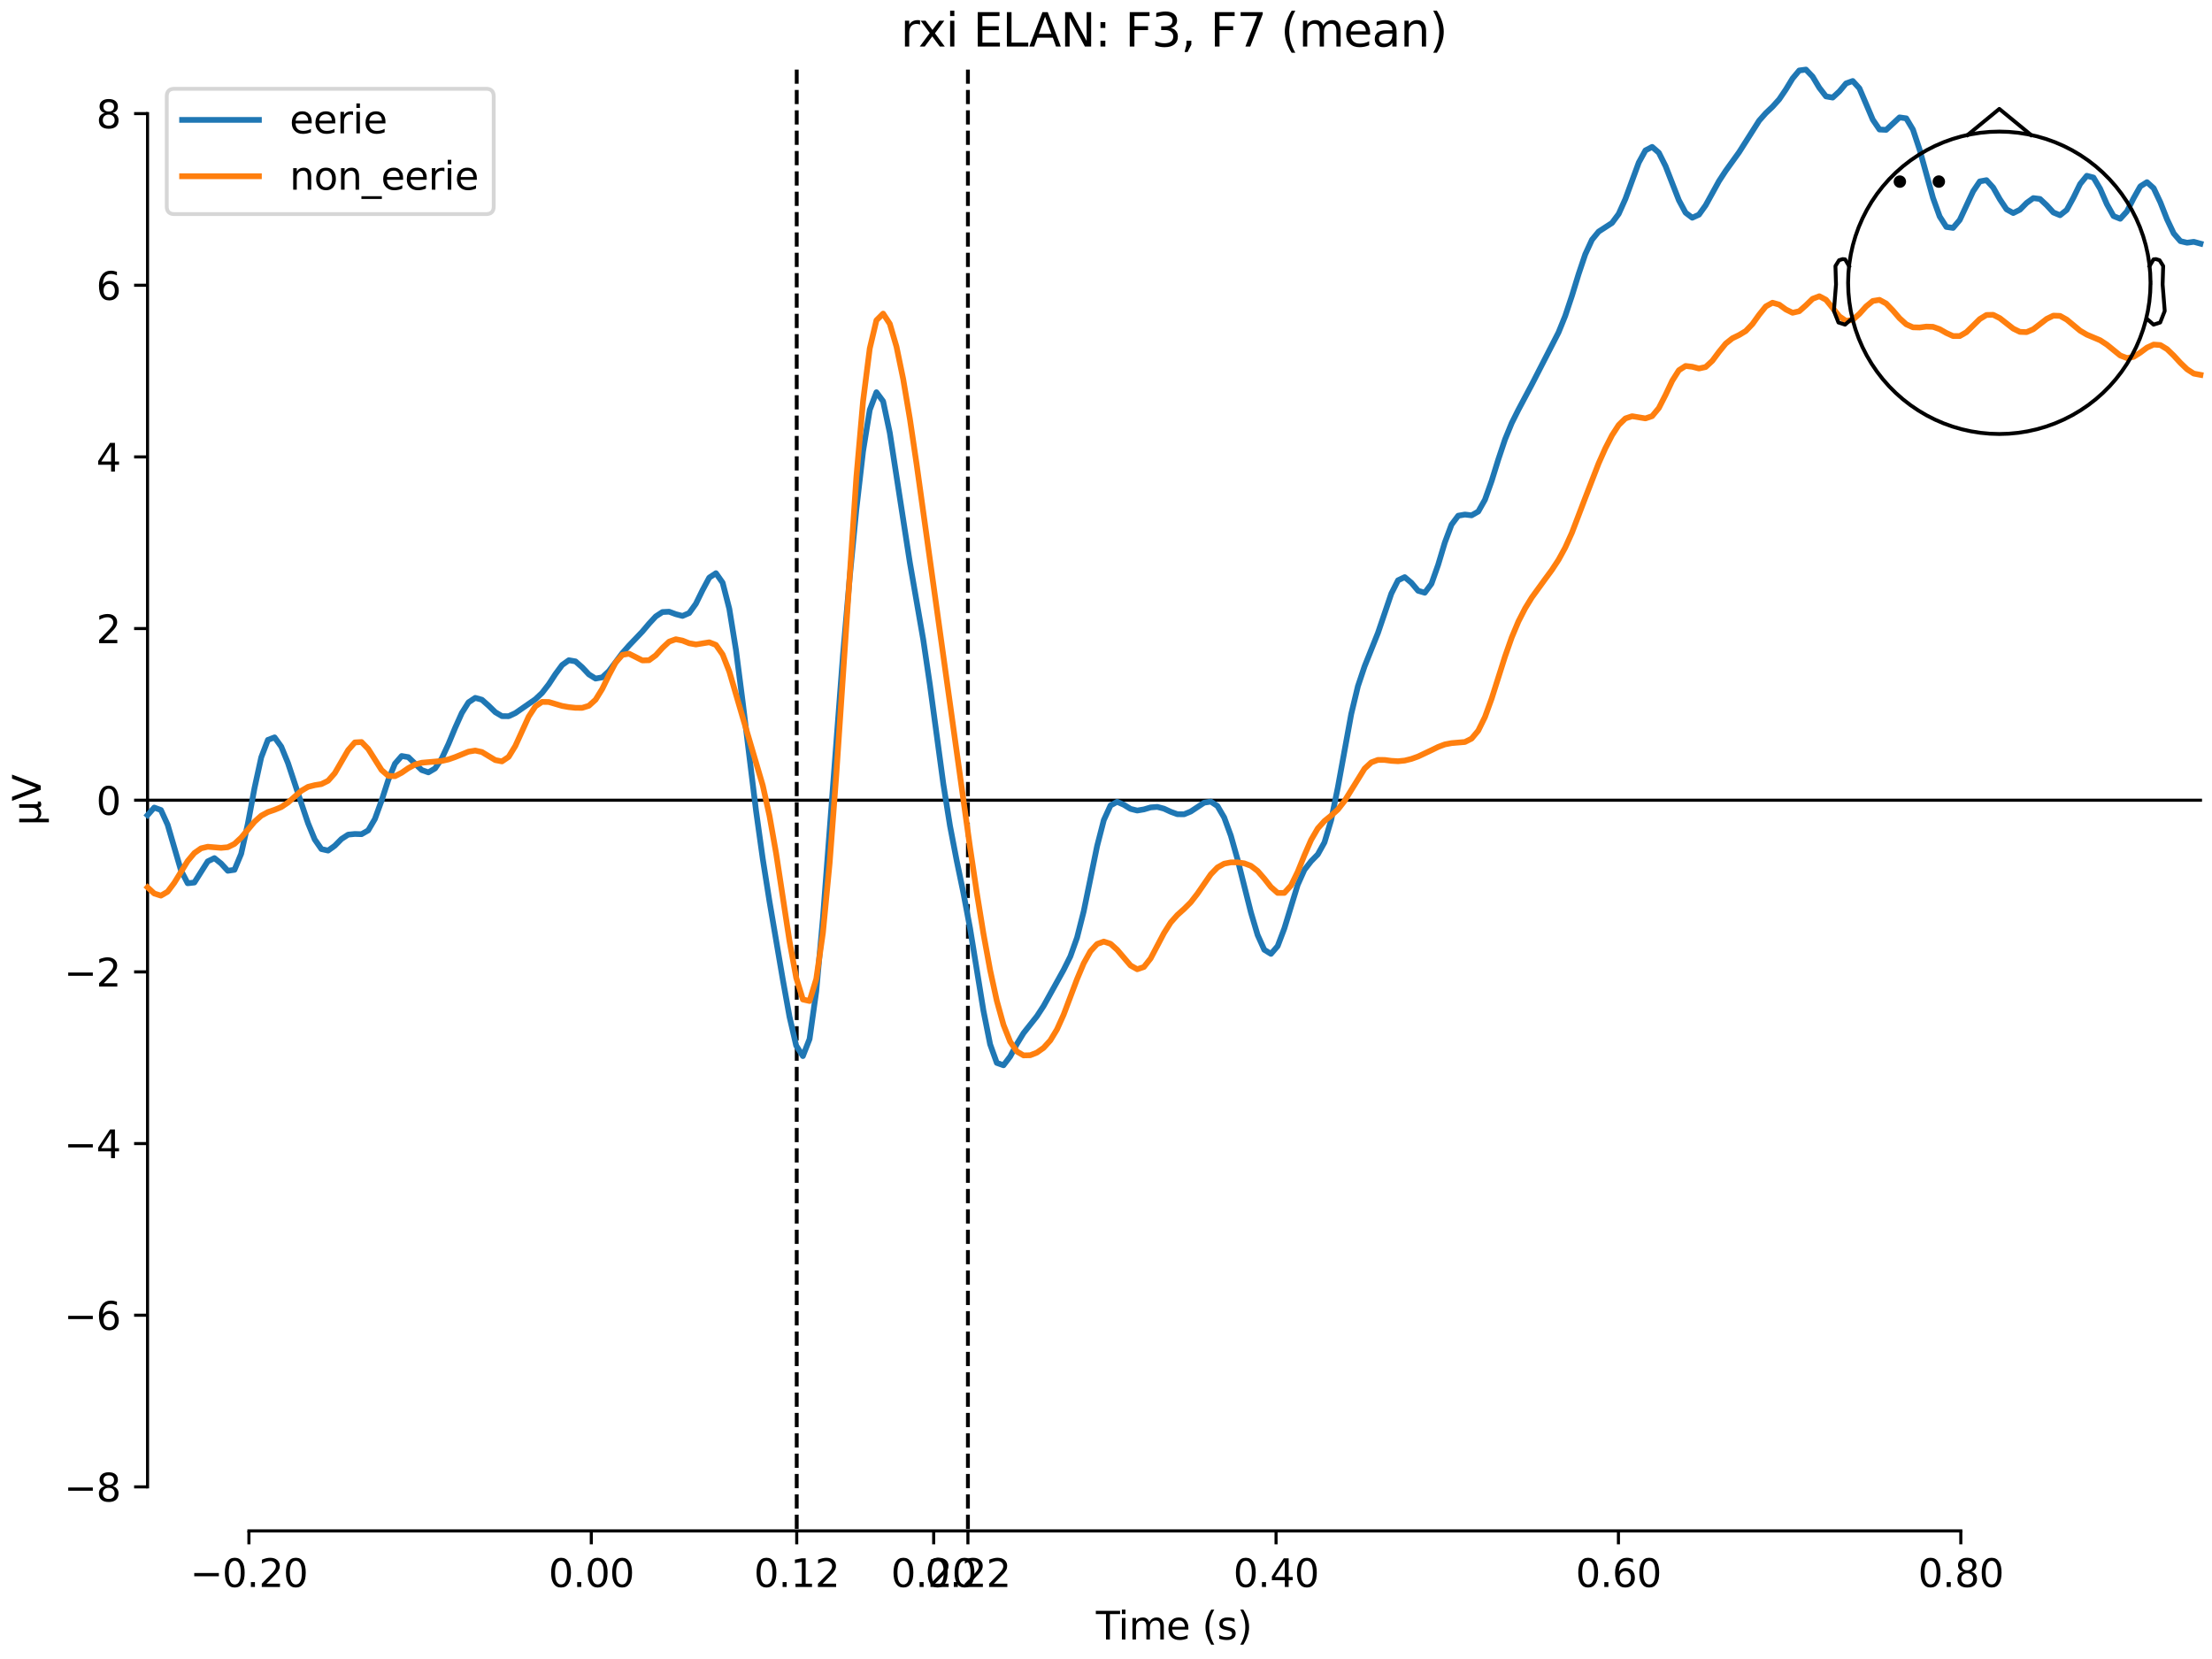 <?xml version="1.0" encoding="utf-8" standalone="no"?>
<!DOCTYPE svg PUBLIC "-//W3C//DTD SVG 1.1//EN"
  "http://www.w3.org/Graphics/SVG/1.1/DTD/svg11.dtd">
<svg xmlns:xlink="http://www.w3.org/1999/xlink" width="576pt" height="432pt" viewBox="0 0 576 432" xmlns="http://www.w3.org/2000/svg" version="1.1">
 <defs>
  <style type="text/css">*{stroke-linejoin: round; stroke-linecap: butt}</style>
 </defs>
 <g id="figure_1">
  <g id="patch_1">
   <path d="M 0 432 
L 576 432 
L 576 0 
L 0 0 
z
" style="fill: #ffffff"/>
  </g>
  <g id="axes_1">
   <g id="patch_2">
    <path d="M 38.421 398.644 
L 573 398.644 
L 573 18.118 
L 38.421 18.118 
L 38.421 398.644 
z
" style="fill: none; opacity: 0"/>
   </g>
   <g id="patch_3">
    <path d="M 38.421 387.174 
L 38.421 29.587 
" style="fill: none; stroke: #000000; stroke-width: 0.8; stroke-linejoin: miter; stroke-linecap: square"/>
   </g>
   <g id="LineCollection_1">
    <path d="M 207.466 18.118 
L 207.466 398.644 
" clip-path="url(#pe978ed8257)" style="fill: none; stroke-dasharray: 3.7,1.6; stroke-dashoffset: 0; stroke: #000000"/>
    <path d="M 252.043 18.118 
L 252.043 398.644 
" clip-path="url(#pe978ed8257)" style="fill: none; stroke-dasharray: 3.7,1.6; stroke-dashoffset: 0; stroke: #000000"/>
   </g>
   <g id="matplotlib.axis_1">
    <g id="xtick_1">
     <g id="line2d_1">
      <defs>
       <path id="mdf5f44325f" d="M 0 0 
L 0 3.5 
" style="stroke: #000000; stroke-width: 0.8"/>
      </defs>
      <g>
       <use xlink:href="#mdf5f44325f" x="64.819" y="398.644" style="stroke: #000000; stroke-width: 0.8"/>
      </g>
     </g>
     <g id="text_1">
      <!-- −0.20 -->
      <g transform="translate(49.496 413.242) scale(0.1 -0.1)">
       <defs>
        <path id="DejaVuSans-2212" d="M 678 2272 
L 4684 2272 
L 4684 1741 
L 678 1741 
L 678 2272 
z
" transform="scale(0.016)"/>
        <path id="DejaVuSans-30" d="M 2034 4250 
Q 1547 4250 1301 3770 
Q 1056 3291 1056 2328 
Q 1056 1369 1301 889 
Q 1547 409 2034 409 
Q 2525 409 2770 889 
Q 3016 1369 3016 2328 
Q 3016 3291 2770 3770 
Q 2525 4250 2034 4250 
z
M 2034 4750 
Q 2819 4750 3233 4129 
Q 3647 3509 3647 2328 
Q 3647 1150 3233 529 
Q 2819 -91 2034 -91 
Q 1250 -91 836 529 
Q 422 1150 422 2328 
Q 422 3509 836 4129 
Q 1250 4750 2034 4750 
z
" transform="scale(0.016)"/>
        <path id="DejaVuSans-2e" d="M 684 794 
L 1344 794 
L 1344 0 
L 684 0 
L 684 794 
z
" transform="scale(0.016)"/>
        <path id="DejaVuSans-32" d="M 1228 531 
L 3431 531 
L 3431 0 
L 469 0 
L 469 531 
Q 828 903 1448 1529 
Q 2069 2156 2228 2338 
Q 2531 2678 2651 2914 
Q 2772 3150 2772 3378 
Q 2772 3750 2511 3984 
Q 2250 4219 1831 4219 
Q 1534 4219 1204 4116 
Q 875 4013 500 3803 
L 500 4441 
Q 881 4594 1212 4672 
Q 1544 4750 1819 4750 
Q 2544 4750 2975 4387 
Q 3406 4025 3406 3419 
Q 3406 3131 3298 2873 
Q 3191 2616 2906 2266 
Q 2828 2175 2409 1742 
Q 1991 1309 1228 531 
z
" transform="scale(0.016)"/>
       </defs>
       <use xlink:href="#DejaVuSans-2212"/>
       <use xlink:href="#DejaVuSans-30" transform="translate(83.789 0)"/>
       <use xlink:href="#DejaVuSans-2e" transform="translate(147.412 0)"/>
       <use xlink:href="#DejaVuSans-32" transform="translate(179.199 0)"/>
       <use xlink:href="#DejaVuSans-30" transform="translate(242.822 0)"/>
      </g>
     </g>
    </g>
    <g id="xtick_2">
     <g id="line2d_2">
      <g>
       <use xlink:href="#mdf5f44325f" x="153.973" y="398.644" style="stroke: #000000; stroke-width: 0.8"/>
      </g>
     </g>
     <g id="text_2">
      <!-- 0.00 -->
      <g transform="translate(142.84 413.242) scale(0.1 -0.1)">
       <use xlink:href="#DejaVuSans-30"/>
       <use xlink:href="#DejaVuSans-2e" transform="translate(63.623 0)"/>
       <use xlink:href="#DejaVuSans-30" transform="translate(95.41 0)"/>
       <use xlink:href="#DejaVuSans-30" transform="translate(159.033 0)"/>
      </g>
     </g>
    </g>
    <g id="xtick_3">
     <g id="line2d_3">
      <g>
       <use xlink:href="#mdf5f44325f" x="207.466" y="398.644" style="stroke: #000000; stroke-width: 0.8"/>
      </g>
     </g>
     <g id="text_3">
      <!-- 0.12 -->
      <g transform="translate(196.333 413.242) scale(0.1 -0.1)">
       <defs>
        <path id="DejaVuSans-31" d="M 794 531 
L 1825 531 
L 1825 4091 
L 703 3866 
L 703 4441 
L 1819 4666 
L 2450 4666 
L 2450 531 
L 3481 531 
L 3481 0 
L 794 0 
L 794 531 
z
" transform="scale(0.016)"/>
       </defs>
       <use xlink:href="#DejaVuSans-30"/>
       <use xlink:href="#DejaVuSans-2e" transform="translate(63.623 0)"/>
       <use xlink:href="#DejaVuSans-31" transform="translate(95.41 0)"/>
       <use xlink:href="#DejaVuSans-32" transform="translate(159.033 0)"/>
      </g>
     </g>
    </g>
    <g id="xtick_4">
     <g id="line2d_4">
      <g>
       <use xlink:href="#mdf5f44325f" x="243.128" y="398.644" style="stroke: #000000; stroke-width: 0.8"/>
      </g>
     </g>
     <g id="text_4">
      <!-- 0.20 -->
      <g transform="translate(231.995 413.242) scale(0.1 -0.1)">
       <use xlink:href="#DejaVuSans-30"/>
       <use xlink:href="#DejaVuSans-2e" transform="translate(63.623 0)"/>
       <use xlink:href="#DejaVuSans-32" transform="translate(95.41 0)"/>
       <use xlink:href="#DejaVuSans-30" transform="translate(159.033 0)"/>
      </g>
     </g>
    </g>
    <g id="xtick_5">
     <g id="line2d_5">
      <g>
       <use xlink:href="#mdf5f44325f" x="252.043" y="398.644" style="stroke: #000000; stroke-width: 0.8"/>
      </g>
     </g>
     <g id="text_5">
      <!-- 0.22 -->
      <g transform="translate(240.91 413.242) scale(0.1 -0.1)">
       <use xlink:href="#DejaVuSans-30"/>
       <use xlink:href="#DejaVuSans-2e" transform="translate(63.623 0)"/>
       <use xlink:href="#DejaVuSans-32" transform="translate(95.41 0)"/>
       <use xlink:href="#DejaVuSans-32" transform="translate(159.033 0)"/>
      </g>
     </g>
    </g>
    <g id="xtick_6">
     <g id="line2d_6">
      <g>
       <use xlink:href="#mdf5f44325f" x="332.282" y="398.644" style="stroke: #000000; stroke-width: 0.8"/>
      </g>
     </g>
     <g id="text_6">
      <!-- 0.40 -->
      <g transform="translate(321.15 413.242) scale(0.1 -0.1)">
       <defs>
        <path id="DejaVuSans-34" d="M 2419 4116 
L 825 1625 
L 2419 1625 
L 2419 4116 
z
M 2253 4666 
L 3047 4666 
L 3047 1625 
L 3713 1625 
L 3713 1100 
L 3047 1100 
L 3047 0 
L 2419 0 
L 2419 1100 
L 313 1100 
L 313 1709 
L 2253 4666 
z
" transform="scale(0.016)"/>
       </defs>
       <use xlink:href="#DejaVuSans-30"/>
       <use xlink:href="#DejaVuSans-2e" transform="translate(63.623 0)"/>
       <use xlink:href="#DejaVuSans-34" transform="translate(95.41 0)"/>
       <use xlink:href="#DejaVuSans-30" transform="translate(159.033 0)"/>
      </g>
     </g>
    </g>
    <g id="xtick_7">
     <g id="line2d_7">
      <g>
       <use xlink:href="#mdf5f44325f" x="421.437" y="398.644" style="stroke: #000000; stroke-width: 0.8"/>
      </g>
     </g>
     <g id="text_7">
      <!-- 0.60 -->
      <g transform="translate(410.304 413.242) scale(0.1 -0.1)">
       <defs>
        <path id="DejaVuSans-36" d="M 2113 2584 
Q 1688 2584 1439 2293 
Q 1191 2003 1191 1497 
Q 1191 994 1439 701 
Q 1688 409 2113 409 
Q 2538 409 2786 701 
Q 3034 994 3034 1497 
Q 3034 2003 2786 2293 
Q 2538 2584 2113 2584 
z
M 3366 4563 
L 3366 3988 
Q 3128 4100 2886 4159 
Q 2644 4219 2406 4219 
Q 1781 4219 1451 3797 
Q 1122 3375 1075 2522 
Q 1259 2794 1537 2939 
Q 1816 3084 2150 3084 
Q 2853 3084 3261 2657 
Q 3669 2231 3669 1497 
Q 3669 778 3244 343 
Q 2819 -91 2113 -91 
Q 1303 -91 875 529 
Q 447 1150 447 2328 
Q 447 3434 972 4092 
Q 1497 4750 2381 4750 
Q 2619 4750 2861 4703 
Q 3103 4656 3366 4563 
z
" transform="scale(0.016)"/>
       </defs>
       <use xlink:href="#DejaVuSans-30"/>
       <use xlink:href="#DejaVuSans-2e" transform="translate(63.623 0)"/>
       <use xlink:href="#DejaVuSans-36" transform="translate(95.41 0)"/>
       <use xlink:href="#DejaVuSans-30" transform="translate(159.033 0)"/>
      </g>
     </g>
    </g>
    <g id="xtick_8">
     <g id="line2d_8">
      <g>
       <use xlink:href="#mdf5f44325f" x="510.592" y="398.644" style="stroke: #000000; stroke-width: 0.8"/>
      </g>
     </g>
     <g id="text_8">
      <!-- 0.80 -->
      <g transform="translate(499.459 413.242) scale(0.1 -0.1)">
       <defs>
        <path id="DejaVuSans-38" d="M 2034 2216 
Q 1584 2216 1326 1975 
Q 1069 1734 1069 1313 
Q 1069 891 1326 650 
Q 1584 409 2034 409 
Q 2484 409 2743 651 
Q 3003 894 3003 1313 
Q 3003 1734 2745 1975 
Q 2488 2216 2034 2216 
z
M 1403 2484 
Q 997 2584 770 2862 
Q 544 3141 544 3541 
Q 544 4100 942 4425 
Q 1341 4750 2034 4750 
Q 2731 4750 3128 4425 
Q 3525 4100 3525 3541 
Q 3525 3141 3298 2862 
Q 3072 2584 2669 2484 
Q 3125 2378 3379 2068 
Q 3634 1759 3634 1313 
Q 3634 634 3220 271 
Q 2806 -91 2034 -91 
Q 1263 -91 848 271 
Q 434 634 434 1313 
Q 434 1759 690 2068 
Q 947 2378 1403 2484 
z
M 1172 3481 
Q 1172 3119 1398 2916 
Q 1625 2713 2034 2713 
Q 2441 2713 2670 2916 
Q 2900 3119 2900 3481 
Q 2900 3844 2670 4047 
Q 2441 4250 2034 4250 
Q 1625 4250 1398 4047 
Q 1172 3844 1172 3481 
z
" transform="scale(0.016)"/>
       </defs>
       <use xlink:href="#DejaVuSans-30"/>
       <use xlink:href="#DejaVuSans-2e" transform="translate(63.623 0)"/>
       <use xlink:href="#DejaVuSans-38" transform="translate(95.41 0)"/>
       <use xlink:href="#DejaVuSans-30" transform="translate(159.033 0)"/>
      </g>
     </g>
    </g>
    <g id="text_9">
     <!-- Time (s) -->
     <g transform="translate(285.381 426.92) scale(0.1 -0.1)">
      <defs>
       <path id="DejaVuSans-54" d="M -19 4666 
L 3928 4666 
L 3928 4134 
L 2272 4134 
L 2272 0 
L 1638 0 
L 1638 4134 
L -19 4134 
L -19 4666 
z
" transform="scale(0.016)"/>
       <path id="DejaVuSans-69" d="M 603 3500 
L 1178 3500 
L 1178 0 
L 603 0 
L 603 3500 
z
M 603 4863 
L 1178 4863 
L 1178 4134 
L 603 4134 
L 603 4863 
z
" transform="scale(0.016)"/>
       <path id="DejaVuSans-6d" d="M 3328 2828 
Q 3544 3216 3844 3400 
Q 4144 3584 4550 3584 
Q 5097 3584 5394 3201 
Q 5691 2819 5691 2113 
L 5691 0 
L 5113 0 
L 5113 2094 
Q 5113 2597 4934 2840 
Q 4756 3084 4391 3084 
Q 3944 3084 3684 2787 
Q 3425 2491 3425 1978 
L 3425 0 
L 2847 0 
L 2847 2094 
Q 2847 2600 2669 2842 
Q 2491 3084 2119 3084 
Q 1678 3084 1418 2786 
Q 1159 2488 1159 1978 
L 1159 0 
L 581 0 
L 581 3500 
L 1159 3500 
L 1159 2956 
Q 1356 3278 1631 3431 
Q 1906 3584 2284 3584 
Q 2666 3584 2933 3390 
Q 3200 3197 3328 2828 
z
" transform="scale(0.016)"/>
       <path id="DejaVuSans-65" d="M 3597 1894 
L 3597 1613 
L 953 1613 
Q 991 1019 1311 708 
Q 1631 397 2203 397 
Q 2534 397 2845 478 
Q 3156 559 3463 722 
L 3463 178 
Q 3153 47 2828 -22 
Q 2503 -91 2169 -91 
Q 1331 -91 842 396 
Q 353 884 353 1716 
Q 353 2575 817 3079 
Q 1281 3584 2069 3584 
Q 2775 3584 3186 3129 
Q 3597 2675 3597 1894 
z
M 3022 2063 
Q 3016 2534 2758 2815 
Q 2500 3097 2075 3097 
Q 1594 3097 1305 2825 
Q 1016 2553 972 2059 
L 3022 2063 
z
" transform="scale(0.016)"/>
       <path id="DejaVuSans-20" transform="scale(0.016)"/>
       <path id="DejaVuSans-28" d="M 1984 4856 
Q 1566 4138 1362 3434 
Q 1159 2731 1159 2009 
Q 1159 1288 1364 580 
Q 1569 -128 1984 -844 
L 1484 -844 
Q 1016 -109 783 600 
Q 550 1309 550 2009 
Q 550 2706 781 3412 
Q 1013 4119 1484 4856 
L 1984 4856 
z
" transform="scale(0.016)"/>
       <path id="DejaVuSans-73" d="M 2834 3397 
L 2834 2853 
Q 2591 2978 2328 3040 
Q 2066 3103 1784 3103 
Q 1356 3103 1142 2972 
Q 928 2841 928 2578 
Q 928 2378 1081 2264 
Q 1234 2150 1697 2047 
L 1894 2003 
Q 2506 1872 2764 1633 
Q 3022 1394 3022 966 
Q 3022 478 2636 193 
Q 2250 -91 1575 -91 
Q 1294 -91 989 -36 
Q 684 19 347 128 
L 347 722 
Q 666 556 975 473 
Q 1284 391 1588 391 
Q 1994 391 2212 530 
Q 2431 669 2431 922 
Q 2431 1156 2273 1281 
Q 2116 1406 1581 1522 
L 1381 1569 
Q 847 1681 609 1914 
Q 372 2147 372 2553 
Q 372 3047 722 3315 
Q 1072 3584 1716 3584 
Q 2034 3584 2315 3537 
Q 2597 3491 2834 3397 
z
" transform="scale(0.016)"/>
       <path id="DejaVuSans-29" d="M 513 4856 
L 1013 4856 
Q 1481 4119 1714 3412 
Q 1947 2706 1947 2009 
Q 1947 1309 1714 600 
Q 1481 -109 1013 -844 
L 513 -844 
Q 928 -128 1133 580 
Q 1338 1288 1338 2009 
Q 1338 2731 1133 3434 
Q 928 4138 513 4856 
z
" transform="scale(0.016)"/>
      </defs>
      <use xlink:href="#DejaVuSans-54"/>
      <use xlink:href="#DejaVuSans-69" transform="translate(57.959 0)"/>
      <use xlink:href="#DejaVuSans-6d" transform="translate(85.742 0)"/>
      <use xlink:href="#DejaVuSans-65" transform="translate(183.154 0)"/>
      <use xlink:href="#DejaVuSans-20" transform="translate(244.678 0)"/>
      <use xlink:href="#DejaVuSans-28" transform="translate(276.465 0)"/>
      <use xlink:href="#DejaVuSans-73" transform="translate(315.479 0)"/>
      <use xlink:href="#DejaVuSans-29" transform="translate(367.578 0)"/>
     </g>
    </g>
   </g>
   <g id="matplotlib.axis_2">
    <g id="ytick_1">
     <g id="line2d_9">
      <defs>
       <path id="m6793972710" d="M 0 0 
L -3.5 0 
" style="stroke: #000000; stroke-width: 0.8"/>
      </defs>
      <g>
       <use xlink:href="#m6793972710" x="38.421" y="387.174" style="stroke: #000000; stroke-width: 0.8"/>
      </g>
     </g>
     <g id="text_10">
      <!-- −8 -->
      <g transform="translate(16.678 390.974) scale(0.1 -0.1)">
       <use xlink:href="#DejaVuSans-2212"/>
       <use xlink:href="#DejaVuSans-38" transform="translate(83.789 0)"/>
      </g>
     </g>
    </g>
    <g id="ytick_2">
     <g id="line2d_10">
      <g>
       <use xlink:href="#m6793972710" x="38.421" y="342.476" style="stroke: #000000; stroke-width: 0.8"/>
      </g>
     </g>
     <g id="text_11">
      <!-- −6 -->
      <g transform="translate(16.678 346.275) scale(0.1 -0.1)">
       <use xlink:href="#DejaVuSans-2212"/>
       <use xlink:href="#DejaVuSans-36" transform="translate(83.789 0)"/>
      </g>
     </g>
    </g>
    <g id="ytick_3">
     <g id="line2d_11">
      <g>
       <use xlink:href="#m6793972710" x="38.421" y="297.778" style="stroke: #000000; stroke-width: 0.8"/>
      </g>
     </g>
     <g id="text_12">
      <!-- −4 -->
      <g transform="translate(16.678 301.577) scale(0.1 -0.1)">
       <use xlink:href="#DejaVuSans-2212"/>
       <use xlink:href="#DejaVuSans-34" transform="translate(83.789 0)"/>
      </g>
     </g>
    </g>
    <g id="ytick_4">
     <g id="line2d_12">
      <g>
       <use xlink:href="#m6793972710" x="38.421" y="253.079" style="stroke: #000000; stroke-width: 0.8"/>
      </g>
     </g>
     <g id="text_13">
      <!-- −2 -->
      <g transform="translate(16.678 256.879) scale(0.1 -0.1)">
       <use xlink:href="#DejaVuSans-2212"/>
       <use xlink:href="#DejaVuSans-32" transform="translate(83.789 0)"/>
      </g>
     </g>
    </g>
    <g id="ytick_5">
     <g id="line2d_13">
      <g>
       <use xlink:href="#m6793972710" x="38.421" y="208.381" style="stroke: #000000; stroke-width: 0.8"/>
      </g>
     </g>
     <g id="text_14">
      <!-- 0 -->
      <g transform="translate(25.058 212.18) scale(0.1 -0.1)">
       <use xlink:href="#DejaVuSans-30"/>
      </g>
     </g>
    </g>
    <g id="ytick_6">
     <g id="line2d_14">
      <g>
       <use xlink:href="#m6793972710" x="38.421" y="163.683" style="stroke: #000000; stroke-width: 0.8"/>
      </g>
     </g>
     <g id="text_15">
      <!-- 2 -->
      <g transform="translate(25.058 167.482) scale(0.1 -0.1)">
       <use xlink:href="#DejaVuSans-32"/>
      </g>
     </g>
    </g>
    <g id="ytick_7">
     <g id="line2d_15">
      <g>
       <use xlink:href="#m6793972710" x="38.421" y="118.984" style="stroke: #000000; stroke-width: 0.8"/>
      </g>
     </g>
     <g id="text_16">
      <!-- 4 -->
      <g transform="translate(25.058 122.783) scale(0.1 -0.1)">
       <use xlink:href="#DejaVuSans-34"/>
      </g>
     </g>
    </g>
    <g id="ytick_8">
     <g id="line2d_16">
      <g>
       <use xlink:href="#m6793972710" x="38.421" y="74.286" style="stroke: #000000; stroke-width: 0.8"/>
      </g>
     </g>
     <g id="text_17">
      <!-- 6 -->
      <g transform="translate(25.058 78.085) scale(0.1 -0.1)">
       <use xlink:href="#DejaVuSans-36"/>
      </g>
     </g>
    </g>
    <g id="ytick_9">
     <g id="line2d_17">
      <g>
       <use xlink:href="#m6793972710" x="38.421" y="29.587" style="stroke: #000000; stroke-width: 0.8"/>
      </g>
     </g>
     <g id="text_18">
      <!-- 8 -->
      <g transform="translate(25.058 33.387) scale(0.1 -0.1)">
       <use xlink:href="#DejaVuSans-38"/>
      </g>
     </g>
    </g>
    <g id="text_19">
     <!-- µV -->
     <g transform="translate(10.599 214.982) rotate(-90) scale(0.1 -0.1)">
      <defs>
       <path id="DejaVuSans-b5" d="M 544 -1331 
L 544 3500 
L 1119 3500 
L 1119 1325 
Q 1119 872 1334 640 
Q 1550 409 1972 409 
Q 2434 409 2667 671 
Q 2900 934 2900 1459 
L 2900 3500 
L 3475 3500 
L 3475 806 
Q 3475 619 3529 530 
Q 3584 441 3700 441 
Q 3728 441 3778 458 
Q 3828 475 3916 513 
L 3916 50 
Q 3788 -22 3673 -56 
Q 3559 -91 3450 -91 
Q 3234 -91 3106 31 
Q 2978 153 2931 403 
Q 2775 156 2548 32 
Q 2322 -91 2016 -91 
Q 1697 -91 1473 31 
Q 1250 153 1119 397 
L 1119 -1331 
L 544 -1331 
z
" transform="scale(0.016)"/>
       <path id="DejaVuSans-56" d="M 1831 0 
L 50 4666 
L 709 4666 
L 2188 738 
L 3669 4666 
L 4325 4666 
L 2547 0 
L 1831 0 
z
" transform="scale(0.016)"/>
      </defs>
      <use xlink:href="#DejaVuSans-b5"/>
      <use xlink:href="#DejaVuSans-56" transform="translate(63.623 0)"/>
     </g>
    </g>
   </g>
   <g id="patch_4">
    <path d="M 64.819 398.644 
L 510.592 398.644 
" style="fill: none; stroke: #000000; stroke-width: 0.8; stroke-linejoin: miter; stroke-linecap: square"/>
   </g>
   <g id="patch_5">
    <path d="M 38.421 208.381 
L 573 208.381 
" style="fill: none; stroke: #000000; stroke-width: 0.8; stroke-linejoin: miter; stroke-linecap: square"/>
   </g>
   <g id="text_20">
    <!-- rxi ELAN: F3, F7 (mean) -->
    <g transform="translate(234.53 12.118) scale(0.12 -0.12)">
     <defs>
      <path id="DejaVuSans-72" d="M 2631 2963 
Q 2534 3019 2420 3045 
Q 2306 3072 2169 3072 
Q 1681 3072 1420 2755 
Q 1159 2438 1159 1844 
L 1159 0 
L 581 0 
L 581 3500 
L 1159 3500 
L 1159 2956 
Q 1341 3275 1631 3429 
Q 1922 3584 2338 3584 
Q 2397 3584 2469 3576 
Q 2541 3569 2628 3553 
L 2631 2963 
z
" transform="scale(0.016)"/>
      <path id="DejaVuSans-78" d="M 3513 3500 
L 2247 1797 
L 3578 0 
L 2900 0 
L 1881 1375 
L 863 0 
L 184 0 
L 1544 1831 
L 300 3500 
L 978 3500 
L 1906 2253 
L 2834 3500 
L 3513 3500 
z
" transform="scale(0.016)"/>
      <path id="DejaVuSans-45" d="M 628 4666 
L 3578 4666 
L 3578 4134 
L 1259 4134 
L 1259 2753 
L 3481 2753 
L 3481 2222 
L 1259 2222 
L 1259 531 
L 3634 531 
L 3634 0 
L 628 0 
L 628 4666 
z
" transform="scale(0.016)"/>
      <path id="DejaVuSans-4c" d="M 628 4666 
L 1259 4666 
L 1259 531 
L 3531 531 
L 3531 0 
L 628 0 
L 628 4666 
z
" transform="scale(0.016)"/>
      <path id="DejaVuSans-41" d="M 2188 4044 
L 1331 1722 
L 3047 1722 
L 2188 4044 
z
M 1831 4666 
L 2547 4666 
L 4325 0 
L 3669 0 
L 3244 1197 
L 1141 1197 
L 716 0 
L 50 0 
L 1831 4666 
z
" transform="scale(0.016)"/>
      <path id="DejaVuSans-4e" d="M 628 4666 
L 1478 4666 
L 3547 763 
L 3547 4666 
L 4159 4666 
L 4159 0 
L 3309 0 
L 1241 3903 
L 1241 0 
L 628 0 
L 628 4666 
z
" transform="scale(0.016)"/>
      <path id="DejaVuSans-3a" d="M 750 794 
L 1409 794 
L 1409 0 
L 750 0 
L 750 794 
z
M 750 3309 
L 1409 3309 
L 1409 2516 
L 750 2516 
L 750 3309 
z
" transform="scale(0.016)"/>
      <path id="DejaVuSans-46" d="M 628 4666 
L 3309 4666 
L 3309 4134 
L 1259 4134 
L 1259 2759 
L 3109 2759 
L 3109 2228 
L 1259 2228 
L 1259 0 
L 628 0 
L 628 4666 
z
" transform="scale(0.016)"/>
      <path id="DejaVuSans-33" d="M 2597 2516 
Q 3050 2419 3304 2112 
Q 3559 1806 3559 1356 
Q 3559 666 3084 287 
Q 2609 -91 1734 -91 
Q 1441 -91 1130 -33 
Q 819 25 488 141 
L 488 750 
Q 750 597 1062 519 
Q 1375 441 1716 441 
Q 2309 441 2620 675 
Q 2931 909 2931 1356 
Q 2931 1769 2642 2001 
Q 2353 2234 1838 2234 
L 1294 2234 
L 1294 2753 
L 1863 2753 
Q 2328 2753 2575 2939 
Q 2822 3125 2822 3475 
Q 2822 3834 2567 4026 
Q 2313 4219 1838 4219 
Q 1578 4219 1281 4162 
Q 984 4106 628 3988 
L 628 4550 
Q 988 4650 1302 4700 
Q 1616 4750 1894 4750 
Q 2613 4750 3031 4423 
Q 3450 4097 3450 3541 
Q 3450 3153 3228 2886 
Q 3006 2619 2597 2516 
z
" transform="scale(0.016)"/>
      <path id="DejaVuSans-2c" d="M 750 794 
L 1409 794 
L 1409 256 
L 897 -744 
L 494 -744 
L 750 256 
L 750 794 
z
" transform="scale(0.016)"/>
      <path id="DejaVuSans-37" d="M 525 4666 
L 3525 4666 
L 3525 4397 
L 1831 0 
L 1172 0 
L 2766 4134 
L 525 4134 
L 525 4666 
z
" transform="scale(0.016)"/>
      <path id="DejaVuSans-61" d="M 2194 1759 
Q 1497 1759 1228 1600 
Q 959 1441 959 1056 
Q 959 750 1161 570 
Q 1363 391 1709 391 
Q 2188 391 2477 730 
Q 2766 1069 2766 1631 
L 2766 1759 
L 2194 1759 
z
M 3341 1997 
L 3341 0 
L 2766 0 
L 2766 531 
Q 2569 213 2275 61 
Q 1981 -91 1556 -91 
Q 1019 -91 701 211 
Q 384 513 384 1019 
Q 384 1609 779 1909 
Q 1175 2209 1959 2209 
L 2766 2209 
L 2766 2266 
Q 2766 2663 2505 2880 
Q 2244 3097 1772 3097 
Q 1472 3097 1187 3025 
Q 903 2953 641 2809 
L 641 3341 
Q 956 3463 1253 3523 
Q 1550 3584 1831 3584 
Q 2591 3584 2966 3190 
Q 3341 2797 3341 1997 
z
" transform="scale(0.016)"/>
      <path id="DejaVuSans-6e" d="M 3513 2113 
L 3513 0 
L 2938 0 
L 2938 2094 
Q 2938 2591 2744 2837 
Q 2550 3084 2163 3084 
Q 1697 3084 1428 2787 
Q 1159 2491 1159 1978 
L 1159 0 
L 581 0 
L 581 3500 
L 1159 3500 
L 1159 2956 
Q 1366 3272 1645 3428 
Q 1925 3584 2291 3584 
Q 2894 3584 3203 3211 
Q 3513 2838 3513 2113 
z
" transform="scale(0.016)"/>
     </defs>
     <use xlink:href="#DejaVuSans-72"/>
     <use xlink:href="#DejaVuSans-78" transform="translate(38.488 0)"/>
     <use xlink:href="#DejaVuSans-69" transform="translate(97.668 0)"/>
     <use xlink:href="#DejaVuSans-20" transform="translate(125.451 0)"/>
     <use xlink:href="#DejaVuSans-45" transform="translate(157.238 0)"/>
     <use xlink:href="#DejaVuSans-4c" transform="translate(220.422 0)"/>
     <use xlink:href="#DejaVuSans-41" transform="translate(278.385 0)"/>
     <use xlink:href="#DejaVuSans-4e" transform="translate(346.793 0)"/>
     <use xlink:href="#DejaVuSans-3a" transform="translate(421.598 0)"/>
     <use xlink:href="#DejaVuSans-20" transform="translate(455.289 0)"/>
     <use xlink:href="#DejaVuSans-46" transform="translate(487.076 0)"/>
     <use xlink:href="#DejaVuSans-33" transform="translate(544.596 0)"/>
     <use xlink:href="#DejaVuSans-2c" transform="translate(608.219 0)"/>
     <use xlink:href="#DejaVuSans-20" transform="translate(640.006 0)"/>
     <use xlink:href="#DejaVuSans-46" transform="translate(671.793 0)"/>
     <use xlink:href="#DejaVuSans-37" transform="translate(729.312 0)"/>
     <use xlink:href="#DejaVuSans-20" transform="translate(792.936 0)"/>
     <use xlink:href="#DejaVuSans-28" transform="translate(824.723 0)"/>
     <use xlink:href="#DejaVuSans-6d" transform="translate(863.736 0)"/>
     <use xlink:href="#DejaVuSans-65" transform="translate(961.148 0)"/>
     <use xlink:href="#DejaVuSans-61" transform="translate(1022.672 0)"/>
     <use xlink:href="#DejaVuSans-6e" transform="translate(1083.951 0)"/>
     <use xlink:href="#DejaVuSans-29" transform="translate(1147.33 0)"/>
    </g>
   </g>
   <g id="legend_1">
    <g id="patch_6">
     <path d="M 45.421 55.753 
L 126.563 55.753 
Q 128.563 55.753 128.563 53.753 
L 128.563 25.118 
Q 128.563 23.118 126.563 23.118 
L 45.421 23.118 
Q 43.421 23.118 43.421 25.118 
L 43.421 53.753 
Q 43.421 55.753 45.421 55.753 
z
" style="fill: #ffffff; opacity: 0.8; stroke: #cccccc; stroke-linejoin: miter"/>
    </g>
    <g id="line2d_18">
     <path d="M 47.421 31.217 
L 57.421 31.217 
L 67.421 31.217 
" style="fill: none; stroke: #1f77b4; stroke-width: 1.5; stroke-linecap: square"/>
    </g>
    <g id="text_21">
     <!-- eerie -->
     <g transform="translate(75.421 34.717) scale(0.1 -0.1)">
      <use xlink:href="#DejaVuSans-65"/>
      <use xlink:href="#DejaVuSans-65" transform="translate(61.523 0)"/>
      <use xlink:href="#DejaVuSans-72" transform="translate(123.047 0)"/>
      <use xlink:href="#DejaVuSans-69" transform="translate(164.16 0)"/>
      <use xlink:href="#DejaVuSans-65" transform="translate(191.943 0)"/>
     </g>
    </g>
    <g id="line2d_19">
     <path d="M 47.421 45.895 
L 57.421 45.895 
L 67.421 45.895 
" style="fill: none; stroke: #ff7f0e; stroke-width: 1.5; stroke-linecap: square"/>
    </g>
    <g id="text_22">
     <!-- non_eerie -->
     <g transform="translate(75.421 49.395) scale(0.1 -0.1)">
      <defs>
       <path id="DejaVuSans-6f" d="M 1959 3097 
Q 1497 3097 1228 2736 
Q 959 2375 959 1747 
Q 959 1119 1226 758 
Q 1494 397 1959 397 
Q 2419 397 2687 759 
Q 2956 1122 2956 1747 
Q 2956 2369 2687 2733 
Q 2419 3097 1959 3097 
z
M 1959 3584 
Q 2709 3584 3137 3096 
Q 3566 2609 3566 1747 
Q 3566 888 3137 398 
Q 2709 -91 1959 -91 
Q 1206 -91 779 398 
Q 353 888 353 1747 
Q 353 2609 779 3096 
Q 1206 3584 1959 3584 
z
" transform="scale(0.016)"/>
       <path id="DejaVuSans-5f" d="M 3263 -1063 
L 3263 -1509 
L -63 -1509 
L -63 -1063 
L 3263 -1063 
z
" transform="scale(0.016)"/>
      </defs>
      <use xlink:href="#DejaVuSans-6e"/>
      <use xlink:href="#DejaVuSans-6f" transform="translate(63.379 0)"/>
      <use xlink:href="#DejaVuSans-6e" transform="translate(124.561 0)"/>
      <use xlink:href="#DejaVuSans-5f" transform="translate(187.939 0)"/>
      <use xlink:href="#DejaVuSans-65" transform="translate(237.939 0)"/>
      <use xlink:href="#DejaVuSans-65" transform="translate(299.463 0)"/>
      <use xlink:href="#DejaVuSans-72" transform="translate(360.986 0)"/>
      <use xlink:href="#DejaVuSans-69" transform="translate(402.1 0)"/>
      <use xlink:href="#DejaVuSans-65" transform="translate(429.883 0)"/>
     </g>
    </g>
   </g>
   <g id="line2d_20">
    <path d="M 38.421 212.263 
L 40.162 210.291 
L 41.903 210.927 
L 43.644 214.736 
L 47.127 226.647 
L 48.868 230 
L 50.61 229.805 
L 54.092 224.303 
L 55.834 223.454 
L 57.575 224.854 
L 59.316 226.748 
L 61.057 226.498 
L 62.799 222.324 
L 64.54 214.489 
L 66.281 205.178 
L 68.023 197.218 
L 69.764 192.667 
L 71.505 192.008 
L 73.247 194.434 
L 74.988 198.694 
L 78.47 209.183 
L 80.212 214.354 
L 81.953 218.59 
L 83.694 221.095 
L 85.436 221.487 
L 87.177 220.233 
L 88.918 218.47 
L 90.66 217.338 
L 92.401 217.165 
L 94.142 217.219 
L 95.883 216.226 
L 97.625 213.253 
L 99.366 208.46 
L 101.107 203.106 
L 102.849 198.86 
L 104.59 196.863 
L 106.331 197.162 
L 109.814 200.518 
L 111.555 201.122 
L 113.296 200.099 
L 115.038 197.486 
L 116.779 193.74 
L 118.52 189.535 
L 120.262 185.659 
L 122.003 182.884 
L 123.744 181.725 
L 125.486 182.205 
L 127.227 183.747 
L 128.968 185.445 
L 130.709 186.478 
L 132.451 186.501 
L 134.192 185.694 
L 139.416 182.079 
L 141.157 180.434 
L 142.899 178.177 
L 144.64 175.522 
L 146.381 173.167 
L 148.122 171.922 
L 149.864 172.224 
L 151.605 173.761 
L 153.346 175.61 
L 155.088 176.7 
L 156.829 176.38 
L 158.57 174.74 
L 162.053 170.078 
L 163.794 168.1 
L 167.277 164.451 
L 169.018 162.39 
L 170.759 160.512 
L 172.501 159.374 
L 174.242 159.288 
L 175.983 159.932 
L 177.725 160.386 
L 179.466 159.637 
L 181.207 157.215 
L 182.948 153.665 
L 184.69 150.412 
L 186.431 149.26 
L 188.172 151.741 
L 189.914 158.543 
L 191.655 169.314 
L 193.396 182.797 
L 196.879 211.192 
L 198.62 223.643 
L 200.361 234.663 
L 203.844 255.077 
L 205.585 264.76 
L 207.327 272.28 
L 209.068 275.004 
L 210.809 270.55 
L 212.551 258.118 
L 214.292 239.039 
L 219.516 170.52 
L 221.257 150.453 
L 222.998 132.577 
L 224.74 117.492 
L 226.481 106.742 
L 228.222 102.138 
L 229.964 104.497 
L 231.705 112.722 
L 236.929 146.522 
L 240.411 166.547 
L 242.153 178.385 
L 245.635 204.096 
L 247.377 215.049 
L 249.118 224.102 
L 250.859 232.483 
L 252.6 241.73 
L 256.083 263.166 
L 257.824 271.926 
L 259.566 276.775 
L 261.307 277.397 
L 263.048 275.109 
L 264.79 271.858 
L 266.531 269.013 
L 270.013 264.618 
L 271.755 261.947 
L 276.979 252.535 
L 278.72 249.034 
L 280.461 244.159 
L 282.203 237.282 
L 285.685 220.314 
L 287.427 213.559 
L 289.168 209.746 
L 290.909 208.789 
L 292.65 209.563 
L 294.392 210.629 
L 296.133 211.062 
L 297.874 210.766 
L 299.616 210.249 
L 301.357 210.112 
L 303.098 210.572 
L 304.84 211.378 
L 306.581 212.015 
L 308.322 212.038 
L 310.063 211.323 
L 313.546 209.019 
L 315.287 208.732 
L 317.029 209.893 
L 318.77 212.861 
L 320.511 217.608 
L 322.253 223.779 
L 325.735 237.591 
L 327.476 243.458 
L 329.218 247.321 
L 330.959 248.386 
L 332.7 246.36 
L 334.442 241.757 
L 337.924 230.394 
L 339.666 226.505 
L 341.407 224.266 
L 343.148 222.486 
L 344.889 219.361 
L 346.631 213.551 
L 348.372 205.041 
L 351.855 185.947 
L 353.596 178.699 
L 355.337 173.506 
L 358.82 164.8 
L 362.302 154.566 
L 364.044 151.114 
L 365.785 150.284 
L 367.526 151.753 
L 369.268 153.824 
L 371.009 154.343 
L 372.75 152 
L 374.492 147.074 
L 376.233 141.269 
L 377.974 136.619 
L 379.715 134.292 
L 381.457 133.986 
L 383.198 134.188 
L 384.939 133.204 
L 386.681 130.122 
L 388.422 125.229 
L 390.163 119.624 
L 391.905 114.426 
L 393.646 110.18 
L 395.387 106.696 
L 398.87 100.145 
L 405.835 86.568 
L 407.576 82.27 
L 409.318 77.057 
L 411.059 71.39 
L 412.8 66.214 
L 414.541 62.437 
L 416.283 60.31 
L 419.765 58.053 
L 421.507 55.694 
L 423.248 51.811 
L 426.731 42.334 
L 428.472 39.161 
L 430.213 38.248 
L 431.954 39.761 
L 433.696 43.224 
L 437.178 52.144 
L 438.92 55.383 
L 440.661 56.697 
L 442.402 55.903 
L 444.144 53.473 
L 447.626 47.151 
L 449.367 44.483 
L 452.85 39.647 
L 458.074 31.422 
L 459.815 29.452 
L 461.557 27.801 
L 463.298 25.868 
L 465.039 23.295 
L 466.78 20.434 
L 468.522 18.35 
L 470.263 18.118 
L 472.004 19.948 
L 473.746 22.848 
L 475.487 25.101 
L 477.228 25.406 
L 478.97 23.799 
L 480.711 21.717 
L 482.452 21.091 
L 484.193 23.003 
L 487.676 31.172 
L 489.417 33.726 
L 491.159 33.809 
L 494.641 30.569 
L 496.383 30.816 
L 498.124 33.733 
L 499.865 38.967 
L 503.348 51.539 
L 505.089 56.37 
L 506.83 59.09 
L 508.572 59.343 
L 510.313 57.281 
L 513.796 49.821 
L 515.537 47.239 
L 517.278 46.915 
L 519.019 48.831 
L 520.761 51.894 
L 522.502 54.51 
L 524.243 55.473 
L 525.985 54.605 
L 527.726 52.843 
L 529.467 51.587 
L 531.209 51.808 
L 532.95 53.43 
L 534.691 55.326 
L 536.432 56.042 
L 538.174 54.665 
L 539.915 51.483 
L 541.656 47.92 
L 543.398 45.773 
L 545.139 46.232 
L 546.88 49.164 
L 548.622 53.166 
L 550.363 56.263 
L 552.104 56.969 
L 553.845 55.057 
L 555.587 51.624 
L 557.328 48.532 
L 559.069 47.435 
L 560.811 49 
L 562.552 52.687 
L 564.293 57.115 
L 566.035 60.79 
L 567.776 62.797 
L 569.517 63.207 
L 571.258 62.968 
L 573 63.442 
L 573 63.442 
" style="fill: none; stroke: #1f77b4; stroke-width: 1.5; stroke-linecap: square"/>
   </g>
   <g id="line2d_21">
    <path d="M 38.421 231.054 
L 40.162 232.664 
L 41.903 233.217 
L 43.644 232.205 
L 45.386 229.884 
L 48.868 224.214 
L 50.61 222.128 
L 52.351 220.91 
L 54.092 220.49 
L 57.575 220.777 
L 59.316 220.612 
L 61.057 219.747 
L 62.799 218.119 
L 66.281 213.967 
L 68.023 212.405 
L 69.764 211.462 
L 71.505 210.87 
L 73.247 210.155 
L 74.988 208.987 
L 78.47 205.919 
L 80.212 204.895 
L 81.953 204.456 
L 83.694 204.172 
L 85.436 203.309 
L 87.177 201.337 
L 90.66 195.324 
L 92.401 193.325 
L 94.142 193.224 
L 95.883 195.022 
L 99.366 200.52 
L 101.107 202.027 
L 102.849 202.122 
L 104.59 201.219 
L 106.331 200.024 
L 108.073 199.096 
L 109.814 198.615 
L 115.038 198.154 
L 116.779 197.756 
L 118.52 197.146 
L 122.003 195.729 
L 123.744 195.444 
L 125.486 195.822 
L 128.968 197.925 
L 130.709 198.263 
L 132.451 197.087 
L 134.192 194.247 
L 137.675 186.597 
L 139.416 183.931 
L 141.157 182.771 
L 142.899 182.797 
L 146.381 183.827 
L 148.122 184.131 
L 149.864 184.312 
L 151.605 184.319 
L 153.346 183.781 
L 155.088 182.194 
L 156.829 179.377 
L 158.57 175.811 
L 160.312 172.523 
L 162.053 170.532 
L 163.794 170.22 
L 167.277 171.969 
L 169.018 171.919 
L 170.759 170.645 
L 172.501 168.71 
L 174.242 167.084 
L 175.983 166.459 
L 177.725 166.81 
L 179.466 167.503 
L 181.207 167.818 
L 184.69 167.255 
L 186.431 167.934 
L 188.172 170.426 
L 189.914 174.873 
L 193.396 186.792 
L 198.62 204.519 
L 200.361 212.355 
L 202.103 222.23 
L 205.585 245.072 
L 207.327 254.59 
L 209.068 260.265 
L 210.809 260.655 
L 212.551 254.934 
L 214.292 242.859 
L 216.033 224.776 
L 217.774 201.723 
L 222.998 124.273 
L 224.74 104.445 
L 226.481 90.748 
L 228.222 83.406 
L 229.964 81.665 
L 231.705 84.326 
L 233.446 90.272 
L 235.187 98.702 
L 236.929 109.049 
L 238.67 120.787 
L 252.6 220.689 
L 254.342 232.366 
L 256.083 243.103 
L 257.824 252.603 
L 259.566 260.608 
L 261.307 266.878 
L 263.048 271.258 
L 264.79 273.803 
L 266.531 274.822 
L 268.272 274.783 
L 270.013 274.086 
L 271.755 272.854 
L 273.496 270.928 
L 275.237 268.059 
L 276.979 264.192 
L 280.461 254.961 
L 282.203 250.829 
L 283.944 247.707 
L 285.685 245.815 
L 287.427 245.186 
L 289.168 245.754 
L 290.909 247.316 
L 294.392 251.409 
L 296.133 252.394 
L 297.874 251.797 
L 299.616 249.581 
L 303.098 242.972 
L 304.84 240.219 
L 306.581 238.257 
L 308.322 236.7 
L 310.063 234.965 
L 311.805 232.721 
L 315.287 227.674 
L 317.029 225.879 
L 318.77 224.902 
L 320.511 224.557 
L 322.253 224.558 
L 323.994 224.802 
L 325.735 225.457 
L 327.476 226.785 
L 329.218 228.787 
L 330.959 230.986 
L 332.7 232.514 
L 334.442 232.508 
L 336.183 230.572 
L 337.924 227.009 
L 339.666 222.709 
L 341.407 218.714 
L 343.148 215.719 
L 344.889 213.782 
L 346.631 212.385 
L 348.372 210.81 
L 350.113 208.576 
L 355.337 200.141 
L 357.079 198.526 
L 358.82 197.878 
L 360.561 197.89 
L 362.302 198.119 
L 364.044 198.221 
L 365.785 198.049 
L 367.526 197.62 
L 369.268 196.994 
L 372.75 195.35 
L 374.492 194.5 
L 376.233 193.842 
L 377.974 193.507 
L 381.457 193.212 
L 383.198 192.336 
L 384.939 190.248 
L 386.681 186.709 
L 388.422 181.914 
L 391.905 170.944 
L 393.646 165.998 
L 395.387 161.842 
L 397.128 158.438 
L 398.87 155.598 
L 402.352 150.793 
L 404.094 148.434 
L 405.835 145.784 
L 407.576 142.598 
L 409.318 138.748 
L 412.8 129.627 
L 416.283 120.651 
L 418.024 116.741 
L 419.765 113.349 
L 421.507 110.664 
L 423.248 108.962 
L 424.989 108.379 
L 428.472 108.951 
L 430.213 108.363 
L 431.954 106.261 
L 433.696 102.859 
L 435.437 99.166 
L 437.178 96.416 
L 438.92 95.295 
L 440.661 95.5 
L 442.402 95.956 
L 444.144 95.573 
L 445.885 93.96 
L 447.626 91.622 
L 449.367 89.478 
L 451.109 88.091 
L 452.85 87.247 
L 454.591 86.2 
L 456.333 84.38 
L 458.074 81.953 
L 459.815 79.789 
L 461.557 78.827 
L 463.298 79.322 
L 465.039 80.588 
L 466.78 81.443 
L 468.522 81.041 
L 470.263 79.502 
L 472.004 77.809 
L 473.746 77.138 
L 475.487 78.055 
L 478.97 82.372 
L 480.711 83.577 
L 482.452 83.27 
L 484.193 81.727 
L 485.935 79.785 
L 487.676 78.368 
L 489.417 78.084 
L 491.159 79.034 
L 492.9 80.845 
L 494.641 82.867 
L 496.383 84.451 
L 498.124 85.23 
L 499.865 85.278 
L 501.606 85.05 
L 503.348 85.101 
L 505.089 85.717 
L 506.83 86.708 
L 508.572 87.503 
L 510.313 87.507 
L 512.054 86.501 
L 515.537 83.076 
L 517.278 82.018 
L 519.019 81.974 
L 520.761 82.851 
L 524.243 85.572 
L 525.985 86.42 
L 527.726 86.485 
L 529.467 85.732 
L 532.95 83.041 
L 534.691 82.191 
L 536.432 82.255 
L 538.174 83.226 
L 541.656 86.109 
L 543.398 87.134 
L 546.88 88.601 
L 548.622 89.737 
L 552.104 92.565 
L 553.845 93.238 
L 555.587 92.923 
L 557.328 91.815 
L 559.069 90.523 
L 560.811 89.726 
L 562.552 89.85 
L 564.293 90.908 
L 566.035 92.596 
L 567.776 94.484 
L 569.517 96.157 
L 571.258 97.28 
L 573 97.611 
L 573 97.611 
" style="fill: none; stroke: #ff7f0e; stroke-width: 1.5; stroke-linecap: square"/>
   </g>
  </g>
  <g id="axes_2">
   <g id="PathCollection_1">
    <defs>
     <path id="C0_0_2d857322e6" d="M 0 1.118 
C 0.297 1.118 0.581 1 0.791 0.791 
C 1 0.581 1.118 0.297 1.118 -0 
C 1.118 -0.297 1 -0.581 0.791 -0.791 
C 0.581 -1 0.297 -1.118 0 -1.118 
C -0.297 -1.118 -0.581 -1 -0.791 -0.791 
C -1 -0.581 -1.118 -0.297 -1.118 0 
C -1.118 0.297 -1 0.581 -0.791 0.791 
C -0.581 1 -0.297 1.118 0 1.118 
z
"/>
    </defs>
    <g clip-path="url(#pf48fa04a60)">
     <use xlink:href="#C0_0_2d857322e6" x="494.719" y="47.296" style="stroke: #000000"/>
    </g>
    <g clip-path="url(#pf48fa04a60)">
     <use xlink:href="#C0_0_2d857322e6" x="504.868" y="47.284" style="stroke: #000000"/>
    </g>
   </g>
   <g id="matplotlib.axis_3"/>
   <g id="matplotlib.axis_4"/>
   <g id="line2d_22">
    <path d="M 559.991 73.637 
L 559.913 71.165 
L 559.681 68.702 
L 559.294 66.259 
L 558.754 63.845 
L 558.064 61.47 
L 557.226 59.143 
L 556.244 56.873 
L 555.121 54.669 
L 553.862 52.54 
L 552.471 50.494 
L 550.955 48.539 
L 549.32 46.684 
L 547.571 44.935 
L 545.715 43.299 
L 543.761 41.783 
L 541.715 40.393 
L 539.586 39.134 
L 537.382 38.011 
L 535.112 37.028 
L 532.785 36.191 
L 530.409 35.5 
L 527.995 34.961 
L 525.552 34.574 
L 523.09 34.341 
L 520.618 34.263 
L 518.145 34.341 
L 515.683 34.574 
L 513.24 34.961 
L 510.826 35.5 
L 508.451 36.191 
L 506.123 37.028 
L 503.853 38.011 
L 501.649 39.134 
L 499.52 40.393 
L 497.474 41.783 
L 495.52 43.299 
L 493.665 44.935 
L 491.916 46.684 
L 490.28 48.539 
L 488.764 50.494 
L 487.373 52.54 
L 486.114 54.669 
L 484.991 56.873 
L 484.009 59.143 
L 483.171 61.47 
L 482.481 63.845 
L 481.941 66.259 
L 481.555 68.702 
L 481.322 71.165 
L 481.244 73.637 
L 481.322 76.109 
L 481.555 78.572 
L 481.941 81.015 
L 482.481 83.429 
L 483.171 85.804 
L 484.009 88.131 
L 484.991 90.401 
L 486.114 92.605 
L 487.373 94.734 
L 488.764 96.78 
L 490.28 98.735 
L 491.916 100.59 
L 493.665 102.339 
L 495.52 103.975 
L 497.474 105.491 
L 499.52 106.881 
L 501.649 108.14 
L 503.853 109.263 
L 506.123 110.246 
L 508.451 111.084 
L 510.826 111.774 
L 513.24 112.313 
L 515.683 112.7 
L 518.145 112.933 
L 520.618 113.011 
L 523.09 112.933 
L 525.552 112.7 
L 527.995 112.313 
L 530.409 111.774 
L 532.785 111.084 
L 535.112 110.246 
L 537.382 109.263 
L 539.586 108.14 
L 541.715 106.881 
L 543.761 105.491 
L 545.715 103.975 
L 547.571 102.339 
L 549.32 100.59 
L 550.955 98.735 
L 552.471 96.78 
L 553.862 94.734 
L 555.121 92.605 
L 556.244 90.401 
L 557.226 88.131 
L 558.064 85.804 
L 558.754 83.429 
L 559.294 81.015 
L 559.681 78.572 
L 559.913 76.109 
L 559.991 73.637 
" style="fill: none; stroke: #000000; stroke-linecap: square"/>
   </g>
   <g id="line2d_23">
    <path d="M 512.371 35.137 
L 520.618 28.357 
L 528.864 35.137 
" style="fill: none; stroke: #000000; stroke-linecap: square"/>
   </g>
   <g id="line2d_24">
    <path d="M 481.48 69.267 
L 480.457 67.534 
L 479.827 67.471 
L 478.89 67.762 
L 477.945 69.267 
L 478.094 74.07 
L 477.543 80.976 
L 478.724 83.977 
L 480.457 84.536 
L 482.11 83.079 
" style="fill: none; stroke: #000000; stroke-linecap: square"/>
   </g>
   <g id="line2d_25">
    <path d="M 559.755 69.267 
L 560.779 67.534 
L 561.409 67.471 
L 562.346 67.762 
L 563.291 69.267 
L 563.141 74.07 
L 563.692 80.976 
L 562.511 83.977 
L 560.779 84.536 
L 559.125 83.079 
" style="fill: none; stroke: #000000; stroke-linecap: square"/>
   </g>
  </g>
 </g>
 <defs>
  <clipPath id="pe978ed8257">
   <rect x="38.421" y="18.118" width="534.579" height="380.525"/>
  </clipPath>
  <clipPath id="pf48fa04a60">
   <rect x="473.235" y="24.125" width="94.764" height="93.118"/>
  </clipPath>
 </defs>
</svg>

